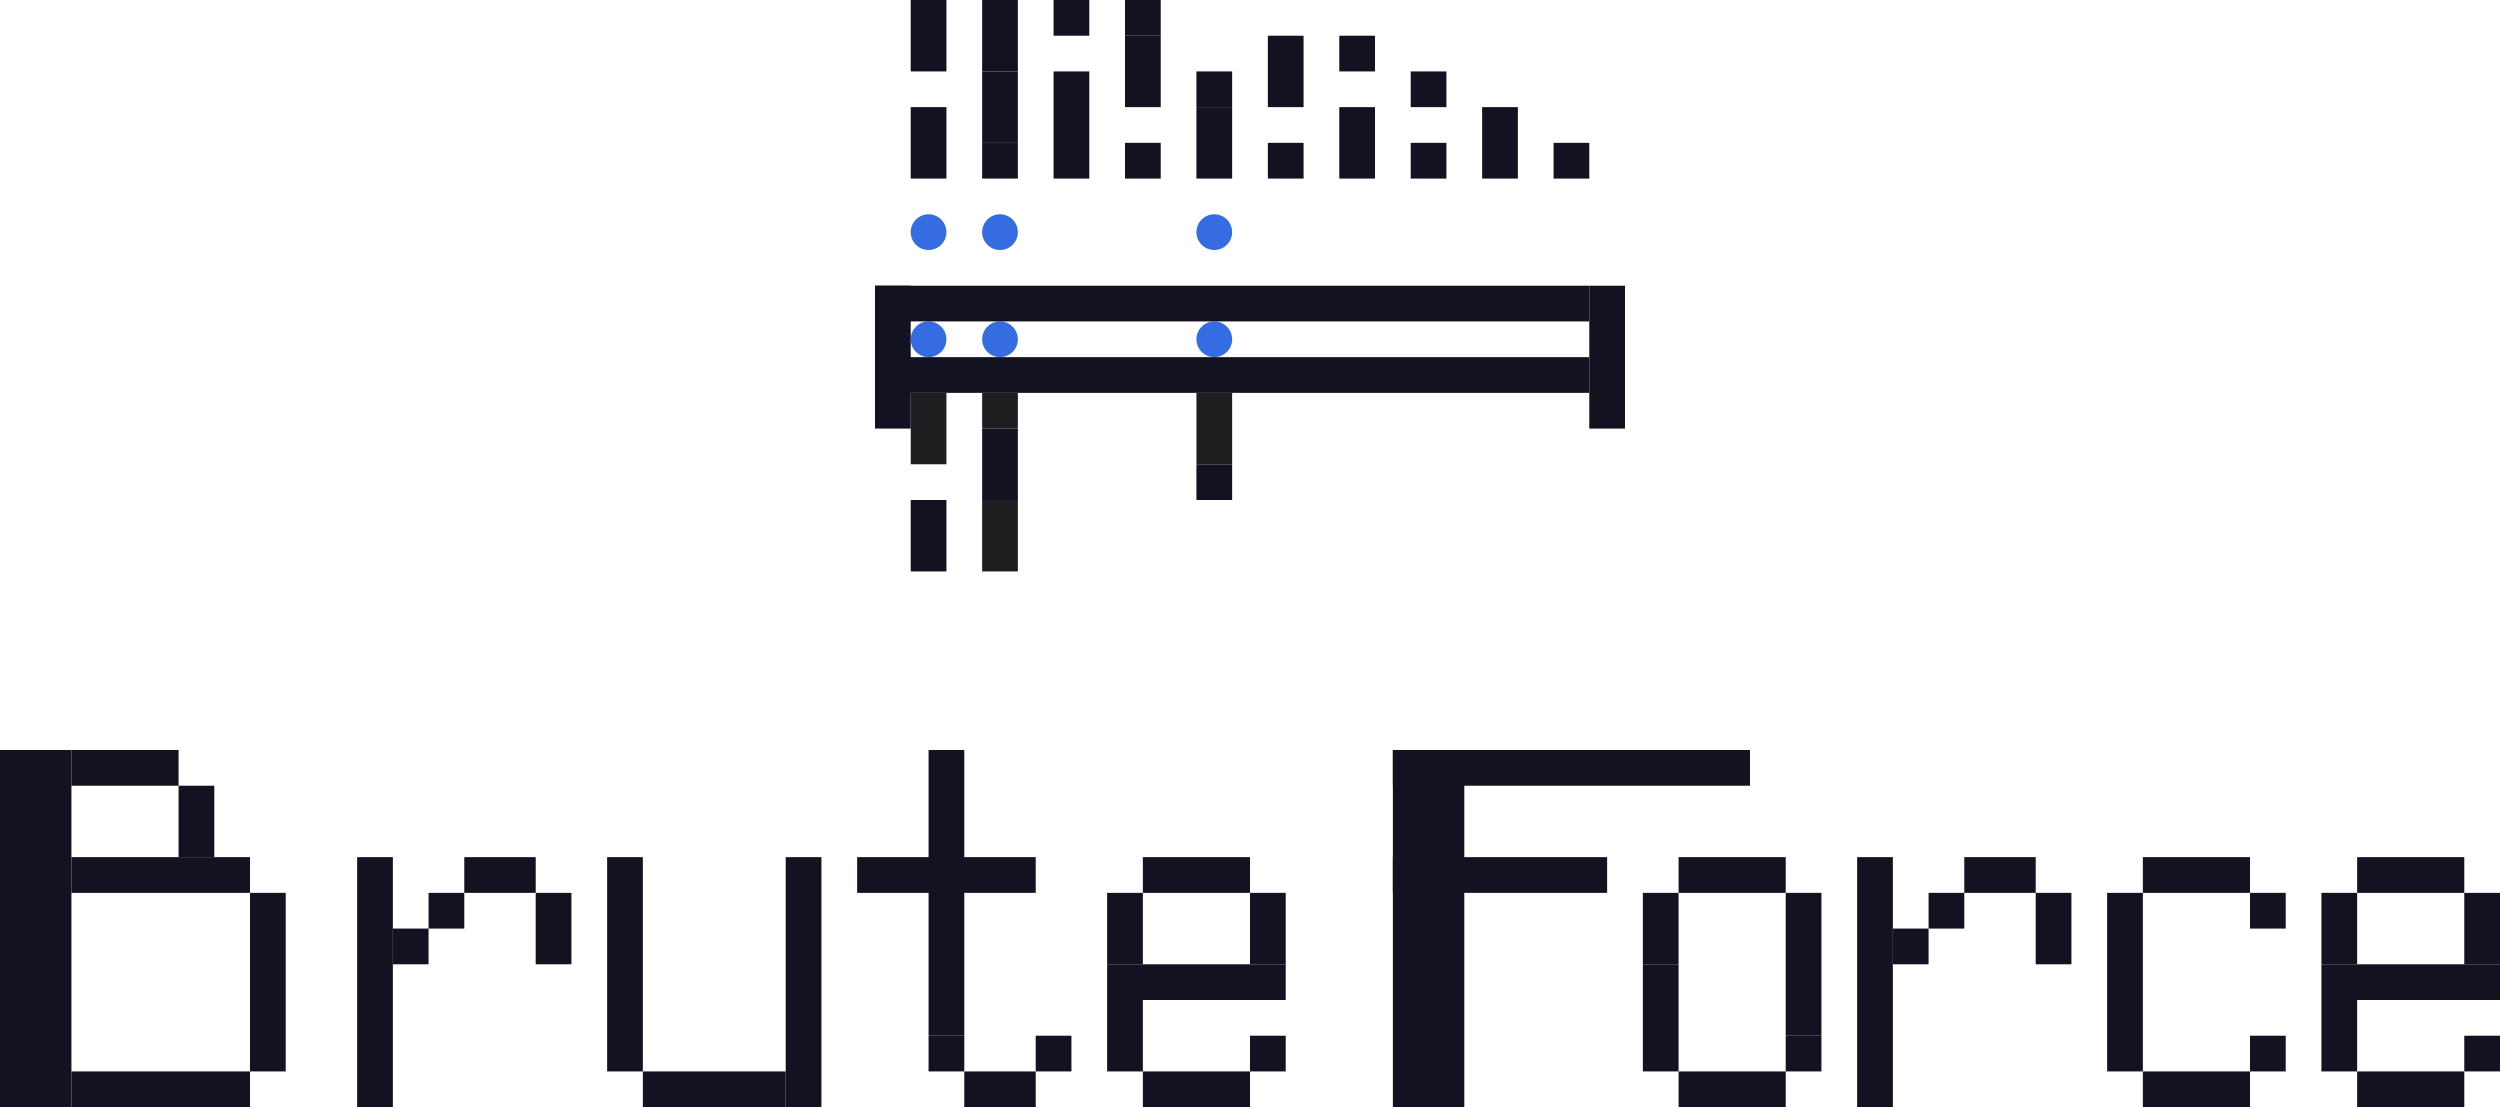 <svg id="Main" xmlns="http://www.w3.org/2000/svg" viewBox="0 0 700 310"><defs><style>.cls-1{fill:#121221;}.cls-2{fill:#1c1e20;}.cls-3{fill:#366ce1;}</style></defs><title>BruteForce</title><g id="BruteForce"><rect class="cls-1" y="210" width="20" height="100"/><rect class="cls-1" x="20" y="210" width="30" height="10"/><rect class="cls-1" x="20" y="240" width="50" height="10"/><rect class="cls-1" x="20" y="300" width="50" height="10"/><rect class="cls-1" x="70" y="250" width="10" height="50"/><rect class="cls-1" x="50" y="220" width="10" height="20"/><rect class="cls-1" x="100" y="240" width="10" height="70"/><rect class="cls-1" x="170" y="240" width="10" height="60"/><rect class="cls-1" x="220" y="240" width="10" height="70"/><rect class="cls-1" x="260" y="210" width="10" height="80"/><rect class="cls-1" x="120" y="250" width="10" height="10"/><rect class="cls-1" x="110" y="260" width="10" height="10"/><rect class="cls-1" x="130" y="240" width="20" height="10"/><rect class="cls-1" x="180" y="300" width="40" height="10"/><rect class="cls-1" x="295" y="600" width="20" height="10" transform="translate(760 -45) rotate(90)"/><rect class="cls-1" x="520" y="240" width="10" height="70"/><rect class="cls-1" x="540" y="250" width="10" height="10"/><rect class="cls-1" x="530" y="260" width="10" height="10"/><rect class="cls-1" x="550" y="240" width="20" height="10"/><rect class="cls-1" x="715" y="600" width="20" height="10" transform="translate(1180 -465) rotate(90)"/><rect class="cls-1" x="240" y="240" width="50" height="10"/><rect class="cls-1" x="260" y="290" width="10" height="10"/><rect class="cls-1" x="270" y="300" width="20" height="10"/><rect class="cls-1" x="290" y="290" width="10" height="10"/><rect class="cls-1" x="310" y="270" width="50" height="10"/><rect class="cls-1" x="310" y="280" width="10" height="20"/><rect class="cls-1" x="320" y="300" width="30" height="10"/><rect class="cls-1" x="350" y="290" width="10" height="10"/><rect class="cls-1" x="310" y="250" width="10" height="20"/><rect class="cls-1" x="320" y="240" width="30" height="10"/><rect class="cls-1" x="350" y="250" width="10" height="20"/><rect class="cls-1" x="600" y="300" width="30" height="10"/><rect class="cls-1" x="630" y="290" width="10" height="10"/><rect class="cls-1" x="590" y="250" width="10" height="50"/><rect class="cls-1" x="600" y="240" width="30" height="10"/><rect class="cls-1" x="630" y="250" width="10" height="10"/><rect class="cls-1" x="650" y="270" width="50" height="10"/><rect class="cls-1" x="650" y="280" width="10" height="20"/><rect class="cls-1" x="660" y="300" width="30" height="10"/><rect class="cls-1" x="690" y="290" width="10" height="10"/><rect class="cls-1" x="650" y="250" width="10" height="20"/><rect class="cls-1" x="660" y="240" width="30" height="10"/><rect class="cls-1" x="690" y="250" width="10" height="20"/><rect class="cls-1" x="460" y="270" width="10" height="30"/><rect class="cls-1" x="470" y="300" width="30" height="10"/><rect class="cls-1" x="500" y="290" width="10" height="10"/><rect class="cls-1" x="460" y="250" width="10" height="20"/><rect class="cls-1" x="470" y="240" width="30" height="10"/><rect class="cls-1" x="500" y="250" width="10" height="40"/><rect class="cls-1" x="390" y="210" width="20" height="100"/><rect class="cls-1" x="390" y="210" width="100" height="10"/><rect class="cls-1" x="390" y="240" width="60" height="10"/><rect class="cls-1" x="585" y="385" width="10" height="10" transform="translate(1030 435) rotate(180)"/><rect class="cls-1" x="565" y="375" width="10" height="20" transform="translate(990 425) rotate(180)"/><rect class="cls-1" x="545" y="385" width="10" height="10" transform="translate(950 435) rotate(180)"/><rect class="cls-1" x="525" y="375" width="10" height="20" transform="translate(910 425) rotate(180)"/><rect class="cls-1" x="505" y="385" width="10" height="10" transform="translate(870 435) rotate(180)"/><rect class="cls-1" x="485" y="365" width="10" height="10" transform="translate(830 395) rotate(180)"/><rect class="cls-1" x="485" y="375" width="10" height="20" transform="translate(830 425) rotate(180)"/><rect class="cls-1" x="335" y="130" width="10" height="10"/><rect class="cls-2" x="335" y="110" width="10" height="20"/><rect class="cls-1" x="465" y="345" width="10" height="10" transform="translate(790 355) rotate(180)"/><rect class="cls-1" x="465" y="355" width="10" height="20" transform="translate(790 385) rotate(180)"/><rect class="cls-1" x="465" y="385" width="10" height="10" transform="translate(790 435) rotate(180)"/><rect class="cls-1" x="545" y="365" width="10" height="10" transform="translate(950 395) rotate(180)"/><rect class="cls-1" x="525" y="355" width="10" height="10" transform="translate(910 375) rotate(180)"/><rect class="cls-1" x="505" y="355" width="10" height="20" transform="translate(870 385) rotate(180)"/><circle class="cls-3" cx="340" cy="65" r="5"/><circle class="cls-3" cx="340" cy="95" r="5"/><circle class="cls-3" cx="280" cy="65" r="5"/><circle class="cls-3" cx="280" cy="95" r="5"/><circle class="cls-3" cx="260" cy="65" r="5"/><circle class="cls-3" cx="260" cy="95" r="5"/><rect class="cls-1" x="395" y="445" width="200" height="10" transform="translate(840 555) rotate(180)"/><rect class="cls-1" x="595" y="425" width="10" height="40" transform="translate(1050 545) rotate(180)"/><rect class="cls-1" x="395" y="425" width="200" height="10" transform="translate(840 515) rotate(180)"/><rect class="cls-1" x="395" y="425" width="10" height="40" transform="translate(650 545) rotate(180)"/><rect class="cls-1" x="445" y="365" width="10" height="30" transform="translate(750 415) rotate(180)"/><rect class="cls-1" x="445" y="345" width="10" height="10" transform="translate(750 355) rotate(180)"/><rect class="cls-1" x="425" y="385" width="10" height="10" transform="translate(710 435) rotate(180)"/><rect class="cls-1" x="425" y="365" width="10" height="20" transform="translate(710 405) rotate(180)"/><rect class="cls-1" x="425" y="345" width="10" height="20" transform="translate(710 365) rotate(180)"/><rect class="cls-2" x="275" y="110" width="10" height="10"/><rect class="cls-1" x="275" y="120" width="10" height="20"/><rect class="cls-2" x="275" y="140" width="10" height="20"/><rect class="cls-1" x="405" y="375" width="10" height="20" transform="translate(670 425) rotate(180)"/><rect class="cls-1" x="405" y="345" width="10" height="20" transform="translate(670 365) rotate(180)"/><rect class="cls-1" x="405" y="485" width="10" height="20" transform="translate(670 645) rotate(180)"/><rect class="cls-2" x="405" y="455" width="10" height="20" transform="translate(670 585) rotate(180)"/></g></svg>